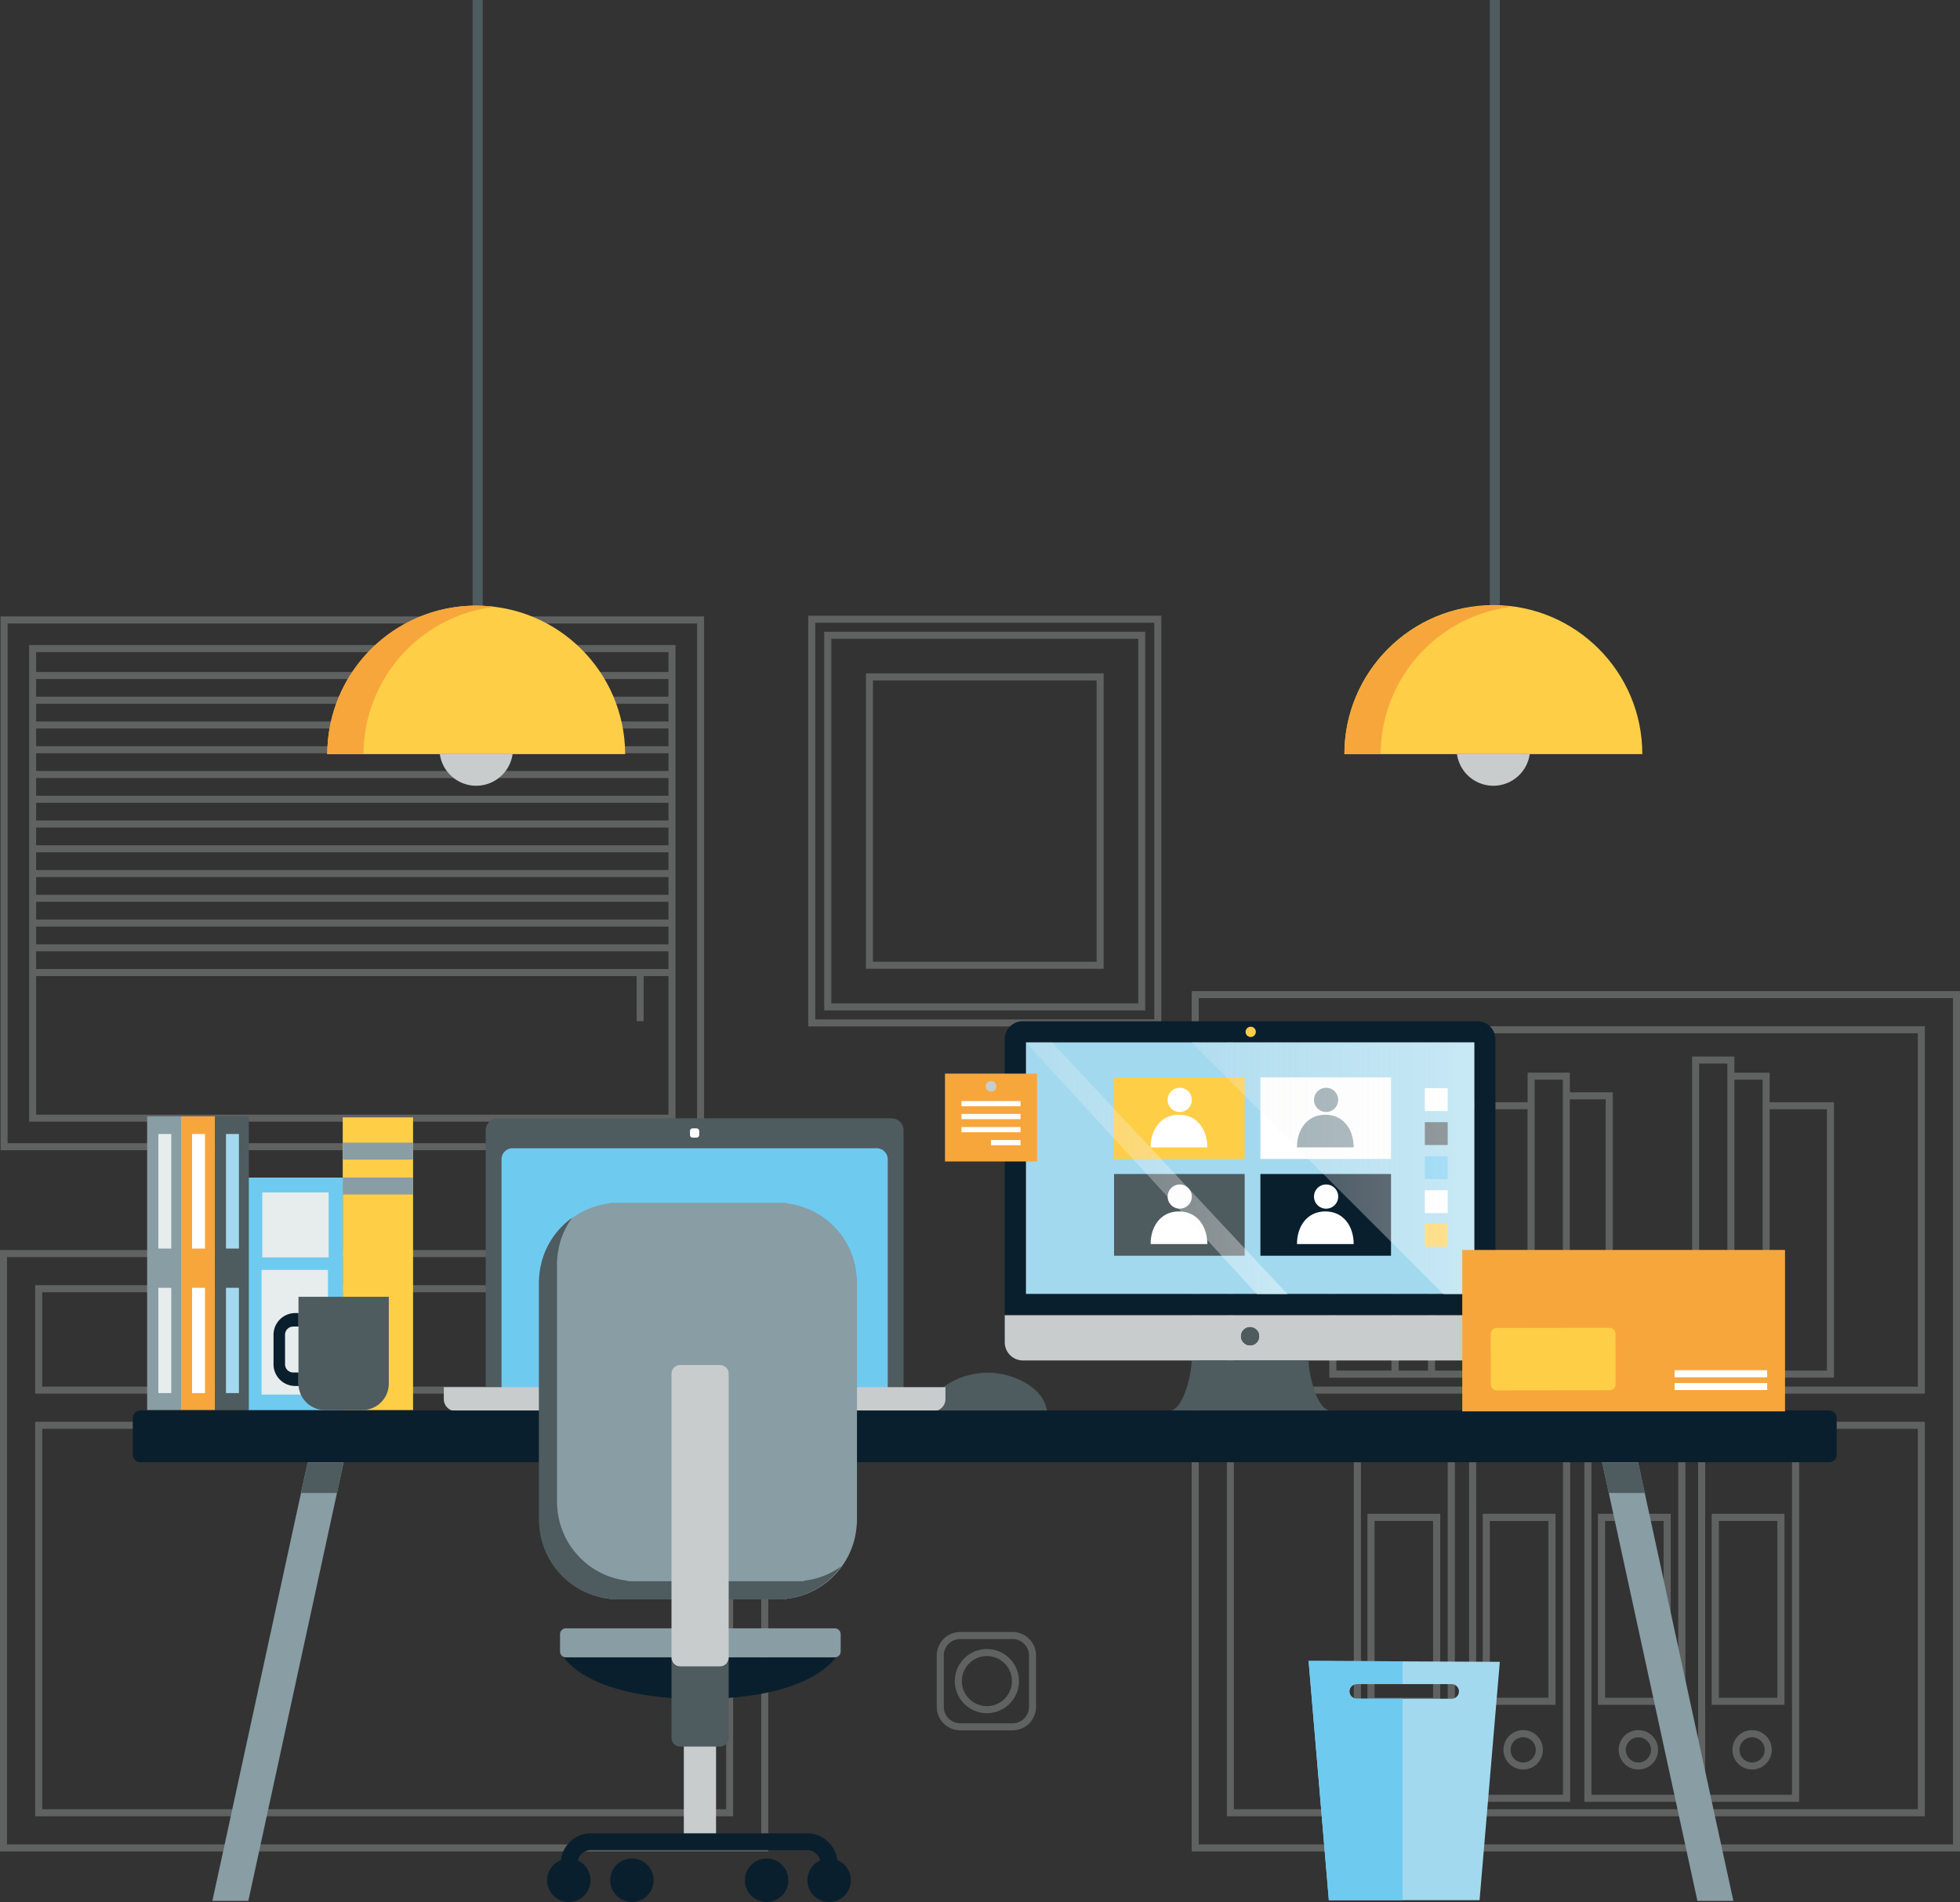 <svg xmlns="http://www.w3.org/2000/svg" xmlns:xlink="http://www.w3.org/1999/xlink" width="986.587" height="957.391" xmlns:v="https://vecta.io/nano"><rect width="100%" height="100%" fill="#333333" stroke="none"/><style><![CDATA[.B{fill:#c9cccc}.C{fill:#4e5b5f}.D{fill:#fff}.E{opacity:.3}.F{fill:#fece47}.G{fill:#0a1f2d}.H{fill:#889da4}.I{fill:#f7a63c}.J{fill:#a3d9ef}.K{fill:#6fcaf0}.L{fill:#e7eced}.M{fill-rule:evenodd}]]></style><defs><linearGradient id="A" x1="1" y1=".5" x2="0" y2=".5"><stop offset="0" stop-color="#fff" stop-opacity=".8"/><stop offset="1" stop-color="#f3f1f0" stop-opacity=".4"/></linearGradient><linearGradient id="B" xlink:href="#A"/><path id="C" d="M881.936 874.478c-2.563 0-4.874 1.544-5.855 3.912s-.44 5.094 1.374 6.906 4.538 2.355 6.906 1.374 3.912-3.292 3.912-5.855a6.33 6.33 0 0 0-6.337-6.337m0-3.61c5.475 0 9.913 4.438 9.913 9.913s-4.438 9.913-9.913 9.913-9.913-4.438-9.913-9.913a9.9 9.9 0 0 1 9.913-9.913z"/><path id="D" d="M717.212 547.752h11.506v11.506h-11.506z"/><path id="E" d="M681.385 577.526c0-9.063-5.2-16.427-14.267-16.427s-14.267 7.36-14.267 16.427z"/><path id="F" d="M661.418 553.63a6.09 6.09 0 0 0 6.089 6.089 6.09 6.09 0 0 0 6.089-6.089 6.09 6.09 0 0 0-6.089-6.089 6.09 6.09 0 0 0-6.089 6.089z"/><path id="G" d="M681.385 626.203c0-9.063-5.2-16.427-14.267-16.427s-14.267 7.364-14.267 16.427z"/><path id="H" d="M483.982 560.7h29.702v2.62h-29.702z"/></defs><path d="M354.4 310.3v268.667H.283V310.3zM3.823 575.437H350.87V313.85H3.823zm10.833-250.754h325.38v239.92H14.656zm3.54 3.54v10.02h318.3v-10.02h-318.3zm318.3 159.558v-8.92h-318.3v8.92zm0-12.462v-8.92h-318.3v8.925zm0-12.462v-8.92h-318.3v8.92zm0-12.462v-8.92h-318.3v8.92zm0-12.462v-8.92h-318.3v8.92zm0-12.462v-8.92h-318.3v8.92zm0-12.462v-8.92h-318.3v8.92zm0-12.462v-8.92h-318.3v8.92zm0-12.462v-8.918h-318.3v8.92zm0-12.462v-8.918h-318.3v8.918zm0-12.462v-8.917h-318.3v8.92zm0-12.462v-8.917h-318.3v8.92zm0 210.36v-69.736h-12.5v22.693h-3.54v-22.693H18.196v69.74z" class="B E"/><g class="B E"><path d="M858.325 733.507v169.9h43.69v-169.9h-43.69m-3.61-3.61h50.908v177.08H854.75v-177.08z"/><use xlink:href="#C"/><path d="M865.192 765.58v89h29.456v-89h-29.456m-3.6-3.61h36.64v96.188h-36.64V761.97z"/></g><g class="B E"><path d="M801.08 733.507v169.9h43.686v-169.9H801.08m-3.61-3.61h50.908v177.08h-50.873v-177.08z"/><use xlink:href="#C" x="-57.242"/><path d="M807.948 765.58v89h29.455v-89h-29.455m-3.61-3.61h36.64v96.188h-36.64V761.97z"/></g><g class="B E"><path d="M743.056 733.507v169.9h43.686v-169.9h-43.686m-3.576-3.61h50.873v177.08H739.48v-177.08z"/><use xlink:href="#C" x="-115.231"/><path d="M749.924 765.58v89h29.454v-89h-29.454m-3.576-3.61h36.64v96.188h-36.64V761.97z"/></g><g class="B E"><path d="M685.032 733.507v169.9h43.686v-169.9h-43.686m-3.576-3.61h50.873v177.08h-50.873v-177.08z"/><use xlink:href="#C" x="-173.256"/><path d="M691.9 765.58v89h29.454v-89H691.9m-3.576-3.61h36.64v96.188h-36.64V761.97z"/></g><path d="M481.576 694.282a39.69 39.69 0 0 1 15.329-3.363h.425c5.285.072 10.5 1.216 15.33 3.363 14.338 6.408 14.338 16.214 14.338 16.214h-59.724c-.035 0-.035-9.84 14.303-16.214z" class="C"/><g class="B"><path d="M599.854 931.936h386.733V498.862H599.854v433.074zm383.193-3.54H603.394V502.402h379.653zm-365.492-14.16h351.33v-198.57h-351.33zm347.8-3.54h-344.25V719.202h344.25zm-347.8-209.193h351.33v-184.94h-351.33zm347.8-3.54h-344.25v-177.86h344.25zM0 931.932h386.73v-302.72H0zm383.193-3.54H3.54v-295.64h379.653zM17.7 914.232h351.33V715.664H17.7zm347.8-3.54H21.24V719.204H365.5v191.5zM17.7 701.503h351.33v-54.6H17.7zm347.8-3.54H21.24v-47.5H365.5v47.5z" class="E"/><g class="E"><path d="M873.017 539.928h17.736v14.87h32.393v138.635H851.74V531.82h21.277zm17.736 149.964h28.853V558.337h-28.853zm-17.736 0h14.2V543.468h-14.2zm-3.54-154.566H855.28v154.53h14.2v-154.53zm-169.08 19.47v-26.622h21.95v11.754h17.736v14.87h28.855v-14.87h21.277v9.913h21.6v143.626H669.136V554.835h31.26zm89.78 135.095h18.06V553.346h-18.06zm-17.7 0h14.2V543.435h-14.2v146.457zm-32.428 0H768.9V558.335h-28.854zm-17.7 0h14.2V543.47h-14.2zm-3.54 0V531.715h-14.872v23.082h.142v135.095zm-46.13 0h27.72V558.335h-27.723z"/><path d="M406.842 516.67h177.72V309.92h-177.72zm174.18-3.54h-170.64V313.46h170.64zm-145.15-25.5h119.66v-148.7h-119.66zm116.12-3.54h-112.58V342.5h112.58zm-137.114 24.497h161.575V317.992H414.878zm158.07-3.54H418.454V321.532H572.95z"/></g><path d="M505.755 661.924v13.736a9.16 9.16 0 0 0 9.134 9.134h228.733a9.16 9.16 0 0 0 9.134-9.134v-13.736zm118.92 10.69a4.57 4.57 0 0 1 4.567-4.567 4.57 4.57 0 0 1 4.567 4.567 4.57 4.57 0 0 1-4.567 4.567 4.58 4.58 0 0 1-4.567-4.567z"/></g><path d="M505.755 523.183v138.74h247v-138.74a9.16 9.16 0 0 0-9.134-9.134H514.89a9.02 9.02 0 0 0-9.134 9.134zm10.656 128.085V524.705H742.1v126.563z" class="G"/><path d="M516.446 524.705H742.1v126.563H516.446z" class="J"/><use xlink:href="#D" class="D"/><use xlink:href="#D" y="17.098" class="C"/><use xlink:href="#D" y="34.234" class="K"/><use xlink:href="#D" y="51.368" class="D"/><use xlink:href="#D" y="68.291" class="F"/><path d="M634.442 590.943h65.742v41.137h-65.742z" class="G"/><path d="M634.442 542.3h65.742v41.067h-65.742z" class="D"/><g class="H"><use xlink:href="#E"/><use xlink:href="#F"/></g><g class="D"><use xlink:href="#G"/><use xlink:href="#F" y="48.676"/></g><path d="M560.77 590.943h65.742v41.137H560.77z" class="C"/><path d="M560.77 542.3h65.742v41.067H560.77z" class="F"/><g class="D"><use xlink:href="#E" x="-73.672"/><use xlink:href="#F" x="-73.672"/><use xlink:href="#G" x="-73.672"/><use xlink:href="#F" x="-73.672" y="48.676"/></g><path d="M588.1 710.248h82.345c-7.93 0-11.753-19.33-11.753-25.42h-58.874c0 5.9-3.788 25.42-11.718 25.42z" class="C"/><circle cx="629.238" cy="672.616" r="4.567" fill="#777778"/><path d="M742.1 524.705H599.82L726.7 651.55h15.4z" opacity=".5" fill="url(#A)"/><path d="M529.545 524.705H516.41L632.778 651.55h15.4z" opacity=".5" fill="url(#B)"/><circle cx="629.238" cy="672.616" r="4.567" class="C"/><circle cx="629.556" cy="519.395" r="2.584" class="F"/><path d="M454.812 699V568.9a6 6 0 0 0-5.983-5.983H250.47a6 6 0 0 0-5.983 5.983V699z" class="C"/><path d="M446.846 703.77v-120.26a5.53 5.53 0 0 0-5.523-5.523H257.976a5.53 5.53 0 0 0-5.523 5.523v120.26z" class="K"/><path d="M323.682 698.247a6 6 0 0 0 5.877 4.673h40.18a6.04 6.04 0 0 0 5.877-4.673h100.29v6.02a6.04 6.04 0 0 1-6.018 6.018H229.408a6.04 6.04 0 0 1-6.018-6.018v-6.02z" class="B"/><path d="M350.623 572.64h-1.983c-.743 0-1.345-.602-1.345-1.345v-1.982c0-.743.602-1.345 1.345-1.345h1.983c.743 0 1.345.602 1.345 1.345v1.982c.006.36-.134.704-.387.958s-.6.393-.958.387z" class="D"/><path d="M754.95 836.492l-10.2 119.978H668.89l-10.196-120.438zm-72.043 18.586H730.7c2.034 0 3.682-1.648 3.682-3.682s-1.648-3.682-3.682-3.682h-47.793c-2.034 0-3.682 1.648-3.682 3.682s1.648 3.682 3.682 3.682z" class="J"/><path d="M706.026 847.68h-23.113c-2.034 0-3.682 1.648-3.682 3.682s1.648 3.682 3.682 3.682h23.118V956.47H668.89l-10.196-120.438 47.333.212z" class="K"/><path d="M483.345 870.974h26.34a11.85 11.85 0 0 0 11.824-11.824v-25.844a11.85 11.85 0 0 0-11.824-11.824h-26.34a11.85 11.85 0 0 0-11.824 11.824v25.844a11.85 11.85 0 0 0 11.824 11.824zm26.34-45.952a8.3 8.3 0 0 1 8.284 8.284v25.844a8.3 8.3 0 0 1-8.284 8.284h-26.34a8.3 8.3 0 0 1-8.284-8.284v-25.844a8.3 8.3 0 0 1 8.284-8.284zm-12.923 37.318c8.916 0 16.143-7.227 16.143-16.143s-7.227-16.143-16.143-16.143-16.143 7.227-16.143 16.143c.01 8.912 7.23 16.134 16.143 16.143zm0-28.747a12.6 12.6 0 1 1-12.6 12.6 12.61 12.61 0 0 1 12.6-12.603z" class="E B"/><path d="M125.005 956.8h-18.1l47.97-220.768h18.1zm729.4 0h18.1l-47.97-220.768h-18.1z" class="H"/><path d="M70.662 736.02h850.04a3.81 3.81 0 0 0 3.823-3.823v-18.4a3.81 3.81 0 0 0-3.823-3.823H70.662c-1.015-.004-2 .397-2.708 1.115s-1.12 1.693-1.115 2.708v18.41c-.005 1.015.397 1.99 1.115 2.71s1.693 1.12 2.708 1.115z" class="G"/><path d="M827.88 751.492h-18.1l-3.328-15.4h18.1zm-676.288 0h18.02l3.292-15.4h-18.1z" class="C"/><path d="M284.846 834.227h63.685l3.753.177 3.753-.177h64.184a3.04 3.04 0 0 0 .6-.106c-4.5 6.16-19.93 20.462-67.016 21.1v.035c-.53 0-1.027 0-1.558-.035-.53 0-1.027.035-1.558.035v-.035c-47.5-.6-62.8-15.187-67.122-21.24a4.07 4.07 0 0 0 1.279.247z" class="G"/><path d="M271.64 642.843a39.93 39.93 0 0 1 35.4-37.137 1.11 1.11 0 0 1 .071-.248h88.647a4.06 4.06 0 0 0 .071.248 39.93 39.93 0 0 1 35.4 37.137 16.74 16.74 0 0 1 .142 1.912v120.968c.006.64-.042 1.28-.142 1.912a39.93 39.93 0 0 1-35.4 37.137c-.014.085-.038.168-.07.248h-88.643s-.035-.106-.07-.248a39.93 39.93 0 0 1-35.4-37.137c-.084-.634-.13-1.272-.142-1.912v-120.97c.01-.64.057-1.277.138-1.91z" class="H"/><path d="M271.393 642.842c.766-11.947 6.86-22.917 16.6-29.88a39.63 39.63 0 0 0-7.505 20.781c-.084.634-.13 1.272-.142 1.912v120.97a11.59 11.59 0 0 0 .142 1.912 39.93 39.93 0 0 0 35.4 37.137c.014.085.038.168.07.248h88.652s.035-.106.07-.248a39.68 39.68 0 0 0 18.8-7.257 39.85 39.85 0 0 1-27.9 16.356c-.014.085-.038.168-.07.248h-88.65s-.035-.106-.07-.248a39.93 39.93 0 0 1-35.4-37.137 16.72 16.72 0 0 1-.142-1.912v-120.97c.038-.637.074-1.274.145-1.912z" class="C"/><path d="M284.845 834.227h135.382a2.93 2.93 0 0 0 2.938-2.938v-8.71a2.93 2.93 0 0 0-2.938-2.938H284.845a2.93 2.93 0 0 0-2.938 2.938v8.71c.01 1.62 1.32 2.93 2.938 2.938z" class="H"/><path d="M344.215 876.497h16.214v46.59h-16.214z" class="B"/><g class="G"><path d="M282.332 936.293a15.31 15.31 0 0 1 15.152-13.488h108.8a15.31 15.31 0 0 1 15.152 13.488c4.822 1.937 7.615 7 6.68 12.112a10.94 10.94 0 0 1-10.53 8.968c-5.194.108-9.75-3.456-10.893-8.525s1.438-10.243 6.175-12.377c-.76-3.042-3.485-5.182-6.62-5.2h-108.8c-3.14.007-5.87 2.152-6.62 5.2a10.93 10.93 0 1 1-15.435 9.948c.068-4.463 2.802-8.45 6.94-10.125zm103.55-.78a10.94 10.94 0 1 1-10.939 10.939 10.95 10.95 0 0 1 10.939-10.939z"/><circle cx="318.087" cy="946.416" r="10.939"/></g><path d="M342.4 687.095h20a4.39 4.39 0 0 1 4.39 4.39V834.5a4.39 4.39 0 0 1-4.39 4.39h-20a4.39 4.39 0 0 1-4.39-4.39V691.485a4.39 4.39 0 0 1 4.39-4.39z" class="B"/><path d="M342.4 838.9h20a4.39 4.39 0 0 0 4.39-4.39v19.223c.005.348-.043.694-.142 1.027h.142v20a4.39 4.39 0 0 1-4.39 4.39h-20a4.39 4.39 0 0 1-4.39-4.39v-20h.142a4.79 4.79 0 0 1-.142-1.027V834.5c-.006 1.166.454 2.286 1.28 3.11s1.945 1.285 3.11 1.28z" class="C"/><path d="M172.514 562.444h35.402v147.308h-35.402z" class="F"/><path d="M172.55 575.153h35.367v8.532H172.55zm0 17.56h35.367v8.532H172.55z" class="H"/><path d="M172.373 592.748h-47.33c-.03-.004-.06.006-.08.027s-.03.05-.027.08v116.792c-.004.03.006.06.027.08s.05.03.08.027h47.333c.03.004.06-.006.08-.027s.03-.05.027-.08V592.82c-.004-.036-.04-.07-.1-.07z" class="K M"/><path d="M132.014 600.218h33.42v32.712h-33.42zm-.354 39.012h33.42v62.733h-33.42z" class="L"/><path d="M108.153 561.913h17.1v147.804h-17.1z" class="C"/><path d="M113.747 570.8h6.514v57.67h-6.514z" class="J"/><path d="M91.054 561.913h17.1v147.804h-17.1z" class="I"/><path d="M96.683 570.8h6.514v57.67h-6.514z" class="D"/><path d="M74.06 561.913h17.1v147.804h-17.1z" class="H"/><path d="M79.7 570.8h6.514v57.67H79.7z" class="L"/><path d="M113.747 648.223h6.514v52.997h-6.514z" class="J"/><path d="M96.683 648.223h6.514v52.997h-6.514z" class="D"/><path d="M79.7 648.223h6.514v52.997H79.7z" class="L"/><path d="M736.046 629.177h162.46v81.248h-162.46z" class="I"/><path d="M810.178 668.367l-56.82.07c-.795 0-1.556.32-2.115.884s-.868 1.33-.86 2.125l.035 25.42a3 3 0 0 0 3.009 2.974l56.82-.07c.796.005 1.56-.31 2.12-.878s.867-1.335.853-2.13l-.035-25.42a3 3 0 0 0-3.008-2.974z" class="F M"/><path d="M842.925 696.158h46.6v3.54h-46.6zm0-6.443h46.6v3.54h-46.6z" class="D"/><path d="M522.003 540.424v43.792c.006.143-.006.285-.035.425h-46.305v-44.217z" class="I"/><path d="M496.16 546.797a2.69 2.69 0 1 0 5.382 0 2.69 2.69 0 0 0-2.691-2.691c-1.476.024-2.667 1.215-2.69 2.69z" class="B"/><g class="D"><use xlink:href="#H"/><use xlink:href="#H" y="-6.47"/><use xlink:href="#H" y="6.594"/><path d="M498.85 573.844h14.834v2.62H498.85z"/></g><path d="M150.247 652.755h45.456v43.686a13.3 13.3 0 0 1-13.311 13.311h-18.834a13.3 13.3 0 0 1-13.311-13.311v-43.686z" class="C"/><path d="M148.618 660.933h1.628v6.8h-2.655a4.11 4.11 0 0 0-4.107 4.107v14.9a4.11 4.11 0 0 0 4.107 4.107h2.655v5.664c0 .39.07.743.106 1.133h-1.77a10.91 10.91 0 0 1-10.9-10.9v-14.9c.028-6.024 4.912-10.897 10.936-10.91z" class="G"/><path d="M237.902 0h5.063v307.927h-5.063z" class="C"/><path d="M164.726 379.58c.15-41.304 33.677-74.708 74.98-74.708s74.83 33.404 74.982 74.708z" class="F"/><path d="M239.707 304.847a78.1 78.1 0 0 1 9.134.6c-37.498 4.58-65.724 36.355-65.848 74.132H164.76c.11-41.31 33.635-74.74 74.946-74.732z" class="I"/><path d="M258.01 379.58a18.48 18.48 0 0 1-36.606 0z" class="B"/><path d="M749.888 0h5.063v307.927h-5.063z" class="C"/><path d="M676.712 379.58c0-41.41 33.57-74.982 74.982-74.982s74.982 33.57 74.982 74.982z" class="F"/><path d="M751.693 304.847a78.1 78.1 0 0 1 9.134.6c-37.498 4.58-65.724 36.355-65.848 74.132h-18.232c.098-41.316 33.63-74.752 74.946-74.732z" class="I"/><path d="M769.997 379.58a18.48 18.48 0 0 1-36.606 0z" class="B"/></svg>